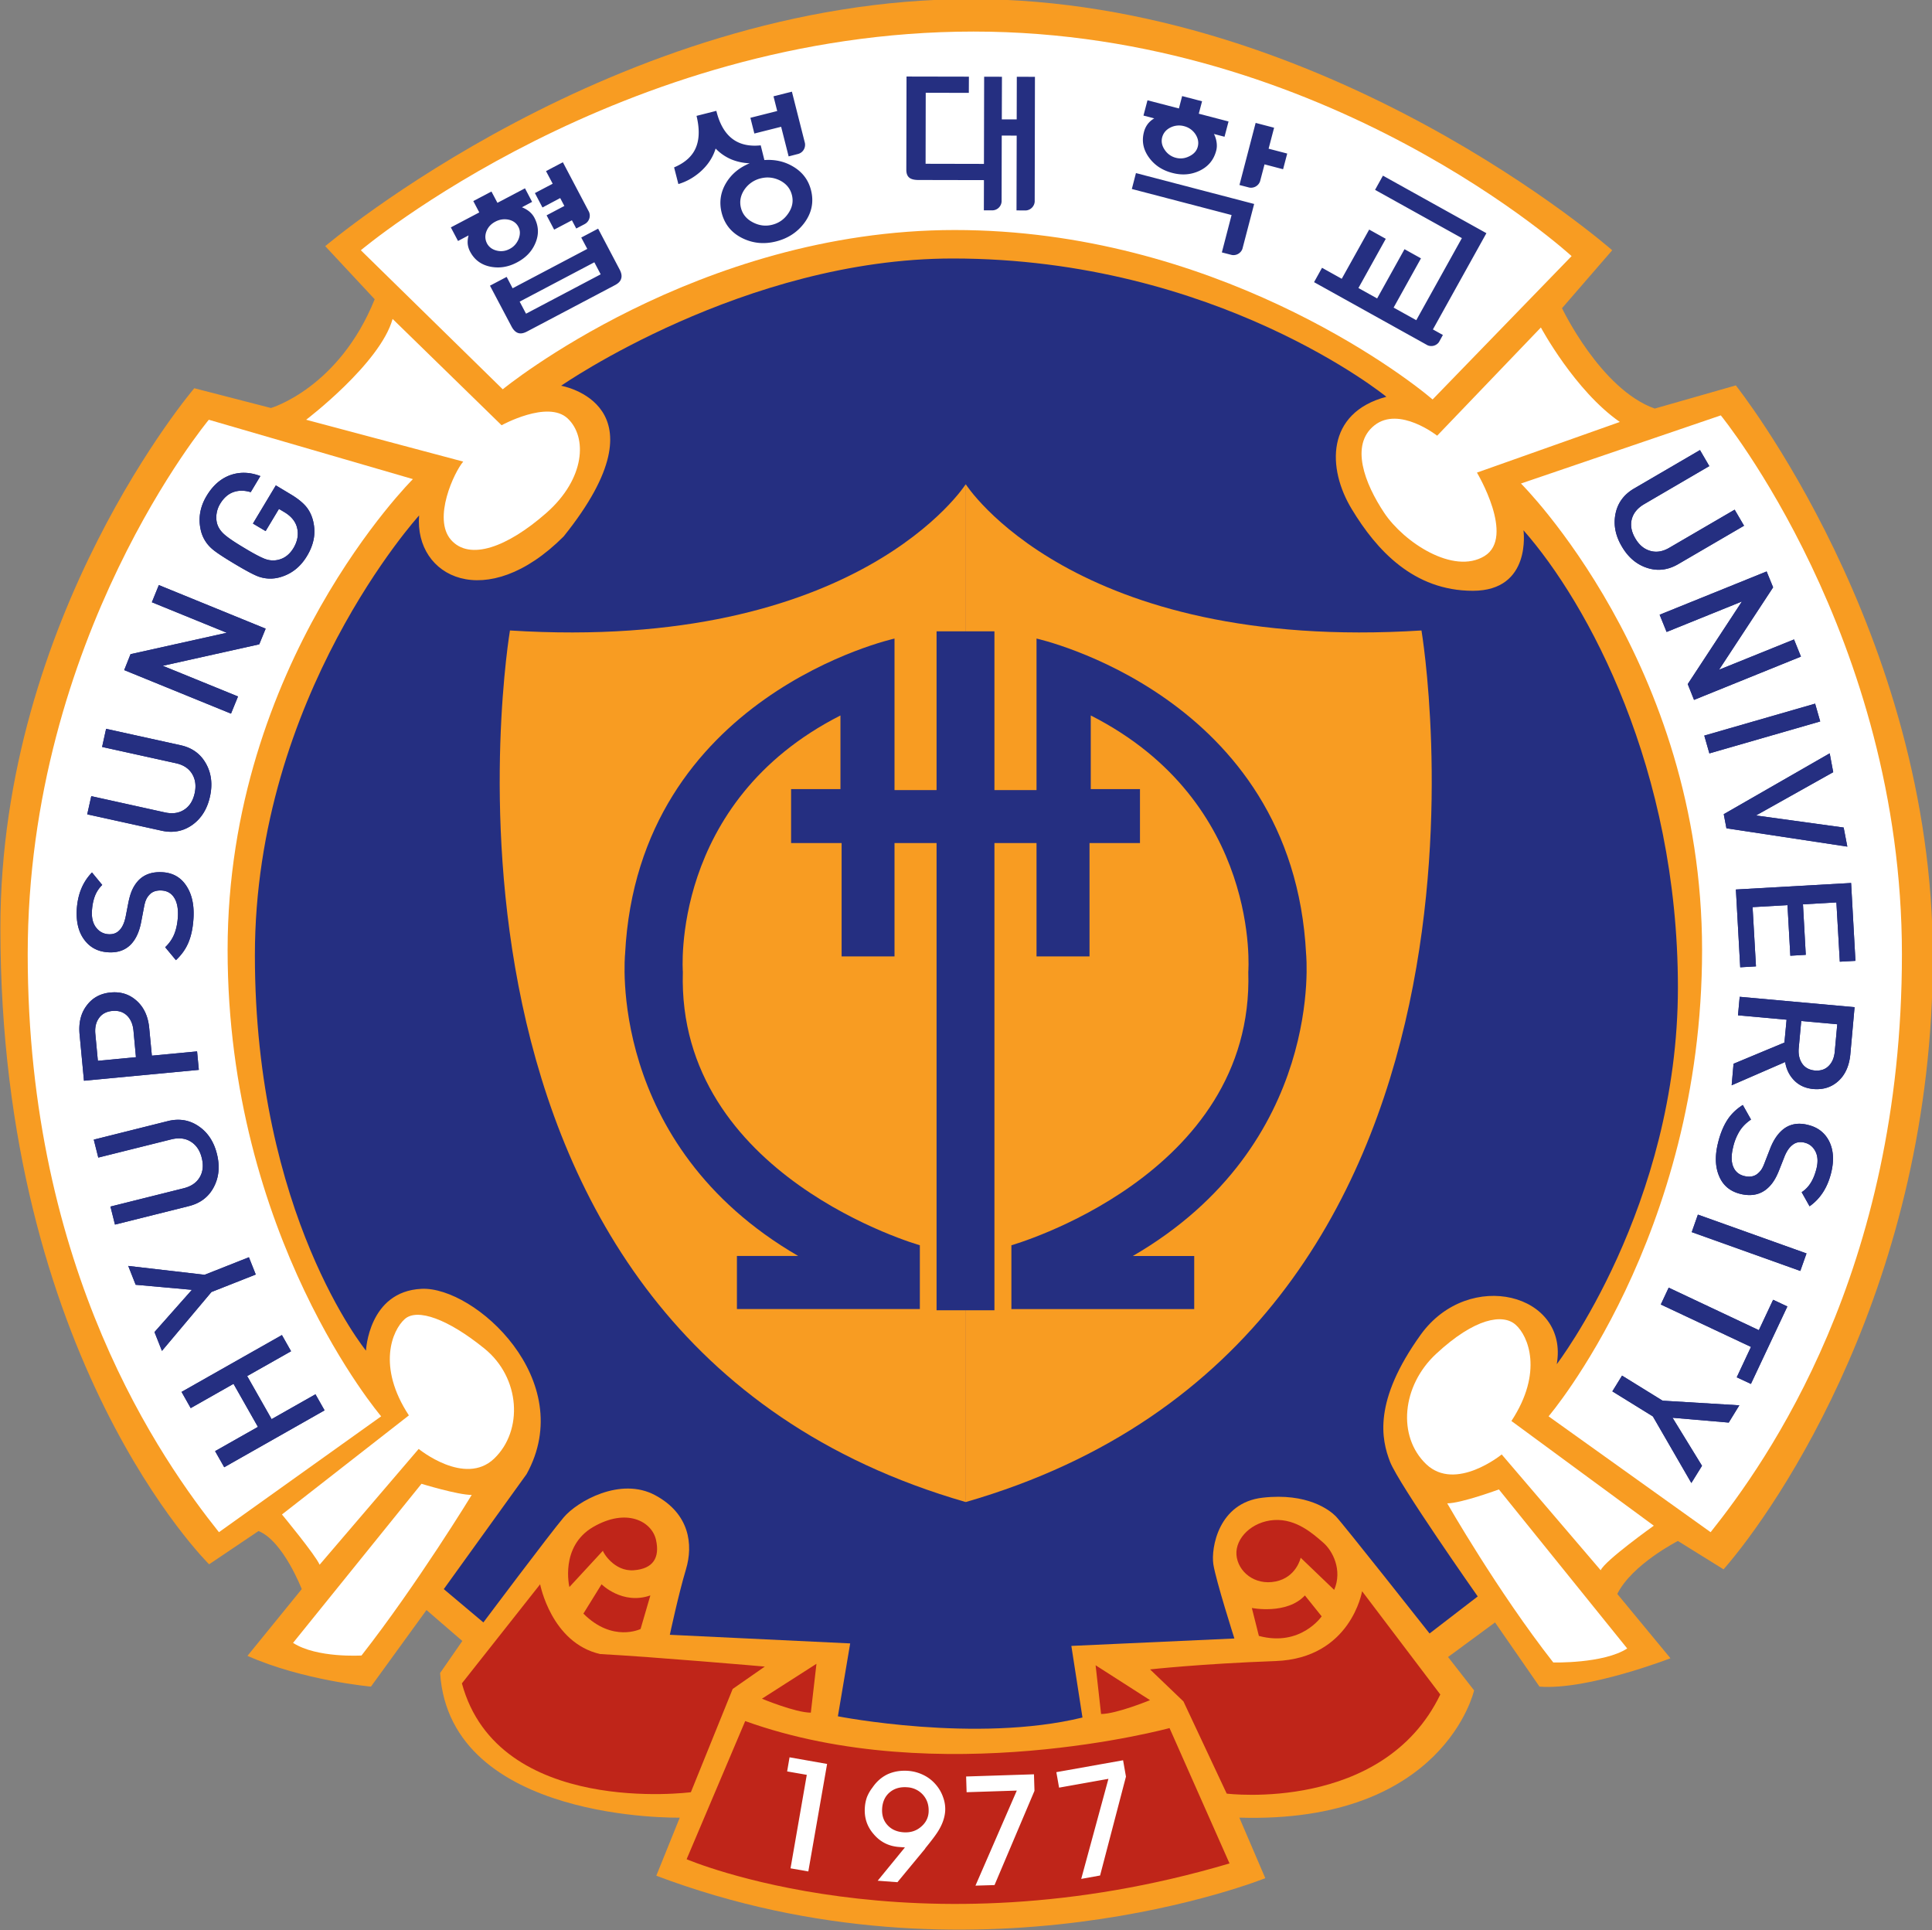 <svg xmlns="http://www.w3.org/2000/svg" width="199.112mm" height="198.883mm" viewBox="0 0 199.112 198.883"><rect x="0" y="0" width="199.112" height="198.883" fill="#808080" stroke="none"/><path d="M242.218 457.69s37.57 31.944 83.511 31.944c45.953 0 82.908-32.472 82.908-32.472l-6.488-7.49s4.984-10.487 11.989-12.978l10.484 2.995s25.477-31.972 25.477-73.915c0-41.957-20.069-71.16-27.062-79.154l-5.904 3.667s-5.926-3.017-7.838-6.847l6.875-8.317s-10.701-4.152-16.934-3.667l-5.749 8.3-6.075-4.472 3.366-4.313s-3.854-17.25-30.356-16.454l3.357-7.827s-37.695-15.184-78.75.316l3.035 7.51s-29.711-.631-30.99 18.698l2.873 4.143-4.633 4-7.183-9.901s-8.786.786-15.968 3.978l7.018 8.63s-2.394 6.223-5.59 7.507l-6.386-4.301s-26.993 26.512-26.993 82.254c0 40.407 25.074 69.8 25.074 69.8l9.913-2.558s8.778 2.559 13.415 14.061z" style="fill:#f89c22;fill-opacity:1;fill-rule:nonzero;stroke:none" transform="matrix(.797 0 0 -.797 -159.53 390.145)"/><path d="M254.358 422.874s-21.235-23.315-21.235-56.864c0-33.547 14.365-51.116 14.365-51.116s.325 7.668 7.183 7.993c6.878.322 20.294-11.818 13.585-23.957l-10.707-14.867 5.12-4.307s8.62 11.502 10.38 13.574c1.755 2.084 7.347 5.276 11.821 2.88 4.469-2.395 4.955-6.39 3.995-9.59-.959-3.18-2.085-8.463-2.085-8.463l23.32-1.115-1.59-9.423s17.886-3.515 31.627-.158l-1.437 9.259 21.081.96s-2.398 7.507-2.72 9.59c-.316 2.07.643 7.979 6.393 8.615 5.753.65 8.631-1.594 9.429-2.393.799-.794 12.138-15.165 12.138-15.165l6.226 4.79s-10.219 14.533-11.336 17.402c-1.114 2.877-2.234 7.825 3.98 16.462 6.242 8.617 19.18 5.263 17.574-3.841 0 0 15.668 20.446 15.668 48.705 0 28.282-11.664 49.684-19.97 59.114 0 0 1.111-7.824-6.548-7.824-7.669 0-12.456 5.264-15.65 10.548-3.2 5.252-3.365 12.457 4.47 14.536 0 0-21.891 17.877-56.074 17.877-26.988 0-50.64-16.452-50.64-16.452s14.06-2.39.328-19.483c-9.987-9.991-19.329-5.274-18.691 2.713z" style="fill:#252f81;fill-opacity:1;fill-rule:nonzero;stroke:none" transform="matrix(.797 0 0 -.797 -159.53 390.145)"/><path d="m296.525 267.002-7.575-17.861s29.415-12.637 70.202-.544l-7.756 17.5s-29.778-8.118-54.871.905zM305.74 274.406l-7.05-4.512s4.333-1.804 6.322-1.804zM341.836 274.217l7.039-4.51s-4.346-1.79-6.332-1.79zM299.06 274.047l-4.155-2.893-5.405-13.35s-24.906-3.255-29.609 14.073l10.116 12.811s1.44-7.576 7.763-9.021c6.843-.36 21.29-1.62 21.29-1.62zM348.875 273.682l4.32-4.139 5.594-11.92s20.212-2.524 27.62 12.815l-10.113 13.35s-1.444-8.665-11.187-9.027c-9.735-.355-16.234-1.08-16.234-1.08z" style="fill:#bf2519;fill-opacity:1;fill-rule:nonzero;stroke:none" transform="matrix(.797 0 0 -.797 -159.53 390.145)"/><path d="m284.262 283.248-1.266-4.339s-3.61-1.797-7.394 1.986l2.349 3.793s2.699-2.707 6.31-1.44zM362.04 281.623s4.506-.902 6.862 1.62l2.165-2.701s-2.714-3.985-8.119-2.53zM368.353 288.118s-.536-2.526-3.244-3.07c-2.705-.543-4.878 1.272-5.06 3.436-.165 2.156 1.99 4.328 4.883 4.51 2.885.175 5.047-1.808 6.31-2.897 1.27-1.08 2.533-3.597 1.443-6.133zM278.123 289.022l-4.331-4.69s-1.264 5.232 3.065 7.758c4.34 2.524 7.583.722 8.127-1.633.533-2.339-.371-3.777-2.883-3.957-2.533-.18-3.978 2.34-3.978 2.522z" style="fill:#bf2519;fill-opacity:1;fill-rule:nonzero;stroke:none" transform="matrix(.797 0 0 -.797 -159.53 390.145)"/><path d="M254.665 297.679s4.688-1.44 6.496-1.44c0 0-7.046-11.55-14.252-20.759 0 0-5.788-.357-8.851 1.632z" style="fill:#fff;fill-opacity:1;fill-rule:nonzero;stroke:none" transform="matrix(.797 0 0 -.797 -159.53 390.145)"/><path d="M236.623 293.712s4.323-5.228 4.87-6.495l12.81 14.971s5.954-4.867 9.75-1.26c3.793 3.624 3.422 10.47-1.266 14.252-4.688 3.795-8.672 5.247-10.289 3.795-1.618-1.445-3.612-6.13.538-12.452zM393.984 296.951s-4.879-1.799-6.68-1.799c0 0 6.499-11.365 13.714-20.573 0 0 6.499-.173 9.56 1.808z" style="fill:#fff;fill-opacity:1;fill-rule:nonzero;stroke:none" transform="matrix(.797 0 0 -.797 -159.53 390.145)"/><path d="M414.018 292.262s-6.327-4.506-6.868-5.762l-12.803 14.974s-5.957-4.871-9.76-1.261c-3.778 3.611-3.144 10.151 1.272 14.258 5.042 4.69 8.666 5.22 10.287 3.774 1.631-1.428 3.614-6.123-.542-12.446zM239.751 435.248s9.582 7.282 11.18 13.035l14.093-13.746s5.955 3.287 8.531.89c2.576-2.396 2.296-7.805-2.752-12.236-5.051-4.438-9.929-6.208-12.33-3.462-2.395 2.759.439 8.782 1.591 10.108zM399.415 447.177s4.398-8.19 10.21-12.214l-18.478-6.548s4.99-8.33.974-10.792c-4.027-2.454-10.426 1.791-12.959 5.58-2.53 3.8-4.46 8.794-1.27 11.322 3.204 2.535 8.11-1.339 8.11-1.339z" style="fill:#fff;fill-opacity:1;fill-rule:nonzero;stroke:none" transform="matrix(.797 0 0 -.797 -159.53 390.145)"/><path d="m246.824 457.162 18.349-17.977s25.102 20.593 58.445 20.593c33.335 0 57.858-18.536 61.794-21.907l17.975 18.535s-31.639 29.031-77.335 29.031c-45.698 0-79.228-28.275-79.228-28.275zM396.839 427.003l25.842 8.811s23.42-28.666 23.42-69.677c0-41.01-17.428-65.542-24.737-74.715l-20.955 14.98s19.85 23.215 19.85 60.296c0 37.09-23.42 60.305-23.42 60.305zM253.557 427.574l-26.392 7.674s-23.419-28.1-23.419-69.111c0-41.01 17.419-65.542 24.728-74.715l20.977 14.98s-19.856 23.215-19.856 60.296c0 37.09 23.962 60.876 23.962 60.876z" style="fill:#fff;fill-opacity:1;fill-rule:nonzero;stroke:none" transform="matrix(.797 0 0 -.797 -159.53 390.145)"/><path d="m236.617 316.91 1.183-2.093-5.674-3.21 3.16-5.569 5.669 3.215 1.177-2.077-12.974-7.356-1.18 2.082 5.538 3.135-3.157 5.567-5.535-3.14-1.184 2.097zM216.746 325.846l9.878-1.144 5.725 2.267.886-2.233-5.73-2.262-6.401-7.612-.964 2.435 4.838 5.46-7.271.654zM221.857 344.57c1.476.37 2.808.146 3.99-.662 1.183-.8 1.976-2.005 2.37-3.597.394-1.574.261-3-.405-4.267-.662-1.27-1.736-2.088-3.208-2.458l-9.573-2.394-.585 2.33 9.471 2.366c.957.242 1.646.705 2.068 1.417.423.712.509 1.546.266 2.516-.232.948-.709 1.66-1.423 2.099-.697.438-1.53.527-2.496.295l-9.46-2.36-.583 2.32zM214.477 361.198c1.31.126 2.428-.232 3.363-1.077.939-.843 1.475-2.016 1.619-3.521l.342-3.569 5.846.553.228-2.388-14.854-1.405-.563 5.957c-.147 1.517.158 2.772.918 3.768.748 1.004 1.789 1.566 3.1 1.682m.226-2.383c-.78-.069-1.36-.383-1.747-.931-.393-.549-.545-1.243-.461-2.075l.324-3.444 4.924.47-.319 3.436c-.082.837-.365 1.49-.848 1.952-.486.465-1.111.66-1.873.592zM221.147 376.749c1.348-.07 2.383-.655 3.102-1.743.72-1.081 1.031-2.467.938-4.163-.07-1.205-.275-2.246-.63-3.114-.348-.87-.897-1.649-1.644-2.35l-1.39 1.673c.541.513.94 1.098 1.19 1.736.257.65.4 1.383.453 2.206.057 1.037-.098 1.85-.467 2.44-.361.586-.908.912-1.629.95-.674.04-1.206-.136-1.575-.535a2.28 2.28 0 0 1-.437-.644c-.113-.242-.207-.594-.288-1.05l-.353-1.842c-.24-1.271-.694-2.253-1.36-2.926-.724-.73-1.696-1.065-2.902-.989-1.309.074-2.337.61-3.077 1.6-.748.984-1.076 2.296-.99 3.915.119 1.983.775 3.576 1.97 4.804l1.326-1.612a4.03 4.03 0 0 1-.962-1.475c-.205-.553-.327-1.182-.37-1.888-.052-.9.129-1.618.541-2.15.407-.533.949-.82 1.613-.859.59-.032 1.062.146 1.42.535.369.378.623.959.782 1.717l.345 1.779c.141.697.305 1.27.51 1.71.197.436.454.826.764 1.17.758.811 1.799 1.18 3.12 1.105zM223.518 393.166c1.482-.325 2.574-1.111 3.277-2.372.7-1.241.874-2.673.518-4.27-.351-1.588-1.103-2.804-2.261-3.642-1.165-.832-2.492-1.094-3.974-.77l-9.636 2.122.524 2.349 9.528-2.104c.963-.21 1.79-.1 2.48.35.693.44 1.142 1.151 1.36 2.128.212.968.1 1.799-.334 2.512-.434.71-1.137 1.166-2.104 1.375l-9.53 2.102.517 2.343zM234.515 408.237l-.828-2.021-12.48-2.779 9.733-3.967-.906-2.218-13.81 5.629.819 2.06 12.44 2.766-9.682 3.946.9 2.22zM237.778 425.594c.837-.502 1.474-1.009 1.92-1.52.444-.52.758-1.143.94-1.857.2-.8.232-1.583.099-2.337-.138-.758-.429-1.507-.88-2.25-.846-1.41-2.008-2.328-3.493-2.743a4.54 4.54 0 0 0-2.796.096c-.576.21-1.617.761-3.12 1.663-1.497.895-2.468 1.547-2.917 1.957a4.494 4.494 0 0 0-1.419 2.436c-.33 1.506-.073 2.967.777 4.377.829 1.383 1.895 2.287 3.192 2.72 1.2.385 2.446.333 3.748-.17l-1.246-2.08c-.819.25-1.566.25-2.258 0-.673-.244-1.241-.751-1.699-1.51a3.35 3.35 0 0 1-.452-1.246 3.13 3.13 0 0 1 .042-1.232c.135-.527.435-1.004.909-1.436.461-.423 1.317-1.008 2.563-1.751 1.291-.784 2.227-1.273 2.79-1.475a2.89 2.89 0 0 1 1.673-.095c.819.191 1.476.71 1.968 1.527.544.919.687 1.831.425 2.742-.228.759-.766 1.386-1.593 1.883l-.718.428-1.723-2.868-1.64.974 2.962 4.937 1.946-1.17z" style="fill:#252f81;fill-opacity:1;fill-rule:nonzero;stroke:none" transform="matrix(.797 0 0 -.797 -159.53 390.145)"/><path d="m236.617 316.91 1.183-2.093-5.674-3.21 3.16-5.569 5.669 3.215 1.177-2.077-12.974-7.356-1.18 2.082 5.538 3.135-3.157 5.567-5.535-3.14-1.184 2.097zM216.746 325.846l9.878-1.144 5.725 2.267.886-2.233-5.73-2.262-6.401-7.612-.964 2.435 4.838 5.46-7.271.654zM221.857 344.57c1.476.37 2.808.146 3.99-.662 1.183-.8 1.976-2.005 2.37-3.597.394-1.574.261-3-.405-4.267-.662-1.27-1.736-2.088-3.208-2.458l-9.573-2.394-.585 2.33 9.471 2.366c.957.242 1.646.705 2.068 1.417.423.712.509 1.546.266 2.516-.232.948-.709 1.66-1.423 2.099-.697.438-1.53.527-2.496.295l-9.46-2.36-.583 2.32zM214.477 361.198c1.31.126 2.428-.232 3.363-1.077.939-.843 1.475-2.016 1.619-3.521l.342-3.569 5.846.553.228-2.388-14.854-1.405-.563 5.957c-.147 1.517.158 2.772.918 3.768.748 1.004 1.789 1.566 3.1 1.682m.226-2.383c-.78-.069-1.36-.383-1.747-.931-.393-.549-.545-1.243-.461-2.075l.324-3.444 4.924.47-.319 3.436c-.082.837-.365 1.49-.848 1.952-.486.465-1.111.66-1.873.592zM221.147 376.749c1.348-.07 2.383-.655 3.102-1.743.72-1.081 1.031-2.467.938-4.163-.07-1.205-.275-2.246-.63-3.114-.348-.87-.897-1.649-1.644-2.35l-1.39 1.673c.541.513.94 1.098 1.19 1.736.257.65.4 1.383.453 2.206.057 1.037-.098 1.85-.467 2.44-.361.586-.908.912-1.629.95-.674.04-1.206-.136-1.575-.535a2.28 2.28 0 0 1-.437-.644c-.113-.242-.207-.594-.288-1.05l-.353-1.842c-.24-1.271-.694-2.253-1.36-2.926-.724-.73-1.696-1.065-2.902-.989-1.309.074-2.337.61-3.077 1.6-.748.984-1.076 2.296-.99 3.915.119 1.983.775 3.576 1.97 4.804l1.326-1.612a4.03 4.03 0 0 1-.962-1.475c-.205-.553-.327-1.182-.37-1.888-.052-.9.129-1.618.541-2.15.407-.533.949-.82 1.613-.859.59-.032 1.062.146 1.42.535.369.378.623.959.782 1.717l.345 1.779c.141.697.305 1.27.51 1.71.197.436.454.826.764 1.17.758.811 1.799 1.18 3.12 1.105zM223.518 393.166c1.482-.325 2.574-1.111 3.277-2.372.7-1.241.874-2.673.518-4.27-.351-1.588-1.103-2.804-2.261-3.642-1.165-.832-2.492-1.094-3.974-.77l-9.636 2.122.524 2.349 9.528-2.104c.963-.21 1.79-.1 2.48.35.693.44 1.142 1.151 1.36 2.128.212.968.1 1.799-.334 2.512-.434.71-1.137 1.166-2.104 1.375l-9.53 2.102.517 2.343zM234.515 408.237l-.828-2.021-12.48-2.779 9.733-3.967-.906-2.218-13.81 5.629.819 2.06 12.44 2.766-9.682 3.946.9 2.22zM237.778 425.594c.837-.502 1.474-1.009 1.92-1.52.444-.52.758-1.143.94-1.857.2-.8.232-1.583.099-2.337-.138-.758-.429-1.507-.88-2.25-.846-1.41-2.008-2.328-3.493-2.743a4.54 4.54 0 0 0-2.796.096c-.576.21-1.617.761-3.12 1.663-1.497.895-2.468 1.547-2.917 1.957a4.494 4.494 0 0 0-1.419 2.436c-.33 1.506-.073 2.967.777 4.377.829 1.383 1.895 2.287 3.192 2.72 1.2.385 2.446.333 3.748-.17l-1.246-2.08c-.819.25-1.566.25-2.258 0-.673-.244-1.241-.751-1.699-1.51a3.35 3.35 0 0 1-.452-1.246 3.13 3.13 0 0 1 .042-1.232c.135-.527.435-1.004.909-1.436.461-.423 1.317-1.008 2.563-1.751 1.291-.784 2.227-1.273 2.79-1.475a2.89 2.89 0 0 1 1.673-.095c.819.191 1.476.71 1.968 1.527.544.919.687 1.831.425 2.742-.228.759-.766 1.386-1.593 1.883l-.718.428-1.723-2.868-1.64.974 2.962 4.937 1.946-1.17zM417.17 416.58c-1.321-.767-2.655-.929-4.015-.485-1.369.443-2.463 1.375-3.285 2.792-.824 1.399-1.09 2.802-.804 4.21.284 1.404 1.091 2.492 2.396 3.256l8.524 4.975 1.205-2.071-8.428-4.923c-.848-.498-1.38-1.143-1.594-1.937-.204-.801-.053-1.629.456-2.492.494-.85 1.14-1.387 1.945-1.612.795-.228 1.62-.09 2.477.418l8.423 4.91 1.214-2.075zM419.218 399.031l-.814 2.04 7.008 10.68-9.74-3.938-.902 2.226 13.835 5.594.84-2.054-6.993-10.652 9.695 3.917.895-2.218zM421.203 392.111l-.658 2.302 14.331 4.13.658-2.3zM439.041 380.058l-15.633 2.369-.347 1.825 13.699 7.867.456-2.436-9.987-5.597 11.337-1.56zM425.192 364.456l-.561 10.057 14.898.843.562-10.065-2.022-.11-.441 7.664-4.322-.25.362-6.526-1.997-.118-.366 6.541-4.516-.258.44-7.66zM424.084 349.202l.243 2.782 6.58 2.743.279 2.954-6.283.568.22 2.394 14.854-1.342-.547-6.09c-.14-1.465-.644-2.62-1.518-3.429-.884-.823-1.972-1.17-3.256-1.065-1.02.096-1.842.462-2.48 1.112-.631.639-1.02 1.438-1.175 2.381l-6.917-3.008m10.76 1.908c.72-.057 1.316.127 1.763.572.465.446.735 1.078.81 1.881l.322 3.528-4.659.423-.324-3.523c-.068-.797.085-1.451.447-1.986.362-.532.921-.824 1.64-.895zM425.21 335.16c-1.314.322-2.226 1.075-2.734 2.268-.52 1.2-.57 2.626-.167 4.278.28 1.168.675 2.152 1.175 2.945.495.79 1.173 1.455 2.042 2.005l1.062-1.886c-.62-.416-1.12-.912-1.486-1.503a6.828 6.828 0 0 1-.833-2.086c-.25-1.007-.247-1.845.009-2.483.253-.641.73-1.052 1.426-1.226.676-.161 1.217-.081 1.656.238.202.15.383.336.54.55.162.23.314.553.475.994l.68 1.747c.466 1.208 1.092 2.083 1.864 2.636.842.585 1.863.742 3.028.441 1.274-.303 2.187-1.014 2.746-2.117.552-1.111.649-2.465.265-4.038-.468-1.926-1.397-3.378-2.799-4.366l-1.023 1.822c.523.347.918.774 1.217 1.283.303.496.532 1.1.705 1.79.21.87.163 1.611-.144 2.201-.304.6-.781.985-1.43 1.139-.562.135-1.074.052-1.489-.268-.438-.315-.796-.836-1.079-1.54l-.667-1.691c-.262-.67-.532-1.202-.812-1.597a4.389 4.389 0 0 0-.957-1.01c-.892-.665-1.983-.84-3.27-.527zM418.922 330.218l.796 2.262 14.044-5.018-.802-2.264zM424.742 311.45l1.84 3.926-11.661 5.485 1.021 2.176 11.658-5.497 1.845 3.93 1.842-.864-4.714-10.016zM418.872 297.783l-4.975 8.607-5.24 3.239 1.254 2.036 5.241-3.24 9.923-.6-1.37-2.232-7.266.625 3.811-6.212z" style="fill:#252f81;fill-opacity:1;fill-rule:nonzero;stroke:none" transform="matrix(.797 0 0 -.797 -159.53 390.145)"/><path d="M417.17 416.58c-1.321-.767-2.655-.929-4.015-.485-1.369.443-2.463 1.375-3.285 2.792-.824 1.399-1.09 2.802-.804 4.21.284 1.404 1.091 2.492 2.396 3.256l8.524 4.975 1.205-2.071-8.428-4.923c-.848-.498-1.38-1.143-1.594-1.937-.204-.801-.053-1.629.456-2.492.494-.85 1.14-1.387 1.945-1.612.795-.228 1.62-.09 2.477.418l8.423 4.91 1.214-2.075zM419.218 399.031l-.814 2.04 7.008 10.68-9.74-3.938-.902 2.226 13.835 5.594.84-2.054-6.993-10.652 9.695 3.917.895-2.218zM421.203 392.111l-.658 2.302 14.331 4.13.658-2.3zM439.041 380.058l-15.633 2.369-.347 1.825 13.699 7.867.456-2.436-9.987-5.597 11.337-1.56zM425.192 364.456l-.561 10.057 14.898.843.562-10.065-2.022-.11-.441 7.664-4.322-.25.362-6.526-1.997-.118-.366 6.541-4.516-.258.44-7.66zM424.084 349.202l.243 2.782 6.58 2.743.279 2.954-6.283.568.22 2.394 14.854-1.342-.547-6.09c-.14-1.465-.644-2.62-1.518-3.429-.884-.823-1.972-1.17-3.256-1.065-1.02.096-1.842.462-2.48 1.112-.631.639-1.02 1.438-1.175 2.381l-6.917-3.008m10.76 1.908c.72-.057 1.316.127 1.763.572.465.446.735 1.078.81 1.881l.322 3.528-4.659.423-.324-3.523c-.068-.797.085-1.451.447-1.986.362-.532.921-.824 1.64-.895zM425.21 335.16c-1.314.322-2.226 1.075-2.734 2.268-.52 1.2-.57 2.626-.167 4.278.28 1.168.675 2.152 1.175 2.945.495.79 1.173 1.455 2.042 2.005l1.062-1.886c-.62-.416-1.12-.912-1.486-1.503a6.828 6.828 0 0 1-.833-2.086c-.25-1.007-.247-1.845.009-2.483.253-.641.73-1.052 1.426-1.226.676-.161 1.217-.081 1.656.238.202.15.383.336.54.55.162.23.314.553.475.994l.68 1.747c.466 1.208 1.092 2.083 1.864 2.636.842.585 1.863.742 3.028.441 1.274-.303 2.187-1.014 2.746-2.117.552-1.111.649-2.465.265-4.038-.468-1.926-1.397-3.378-2.799-4.366l-1.023 1.822c.523.347.918.774 1.217 1.283.303.496.532 1.1.705 1.79.21.87.163 1.611-.144 2.201-.304.6-.781.985-1.43 1.139-.562.135-1.074.052-1.489-.268-.438-.315-.796-.836-1.079-1.54l-.667-1.691c-.262-.67-.532-1.202-.812-1.597a4.389 4.389 0 0 0-.957-1.01c-.892-.665-1.983-.84-3.27-.527zM418.922 330.218l.796 2.262 14.044-5.018-.802-2.264zM424.742 311.45l1.84 3.926-11.661 5.485 1.021 2.176 11.658-5.497 1.845 3.93 1.842-.864-4.714-10.016zM418.872 297.783l-4.975 8.607-5.24 3.239 1.254 2.036 5.241-3.24 9.923-.6-1.37-2.232-7.266.625 3.811-6.212z" style="fill:#252f81;fill-opacity:1;fill-rule:nonzero;stroke:none" transform="matrix(.797 0 0 -.797 -159.53 390.145)"/><path d="m302.386 247.963 2.102 12.087-2.54.444.312 1.822 4.855-.857-2.428-13.897zM313.657 246.362l3.522 4.306-.81.059c-1.306.104-2.396.66-3.241 1.667-.86.988-1.232 2.149-1.129 3.473.032.446.12.872.269 1.302.178.435.407.846.705 1.226.532.784 1.19 1.365 1.98 1.737.79.356 1.676.506 2.664.432a5.383 5.383 0 0 0 1.936-.526 4.908 4.908 0 0 0 1.58-1.202 4.952 4.952 0 0 0 .991-1.702 4.367 4.367 0 0 0 .257-1.817c-.065-.806-.35-1.631-.854-2.462-.298-.502-.875-1.272-1.725-2.31v-.032l-3.592-4.343-2.553.192m5.881 11.08a2.938 2.938 0 0 1-2.059 1c-.888.07-1.631-.138-2.225-.618-.606-.491-.947-1.187-1.018-2.064-.067-.881.153-1.6.65-2.165.506-.578 1.199-.904 2.085-.971.88-.064 1.626.155 2.249.676.623.509.962 1.14 1.02 1.88.059.886-.164 1.641-.702 2.261zM326.3 245.725l5.346 12.29-6.49-.211-.064 2.032 8.774.284.065-2.14-5.165-12.182-2.466-.073zM339.976 246.597l3.518 12.938-6.382-1.14-.353 2.002 8.63 1.537.372-2.113-3.346-12.786z" style="fill:#fff;fill-opacity:1;fill-rule:nonzero;stroke:none" transform="matrix(.797 0 0 -.797 -159.53 390.145)"/><path d="m300.184 477.065.48-1.902-3.467-.876.512-2.034 3.463.873.97-3.829 1.24.32c.618.176.98.79.864 1.412l-1.682 6.637zM299.005 468.825l-.474 1.901c-1.637-.172-2.942.18-3.922 1.056-.836.746-1.444 1.878-1.816 3.404l-2.562-.65c.372-1.537.374-2.821.012-3.854-.421-1.234-1.401-2.17-2.913-2.806l.553-2.157c1.012.3 1.942.815 2.79 1.545.997.87 1.673 1.886 2.026 3.047a6.167 6.167 0 0 1 2.074-1.418 6.882 6.882 0 0 1 2.33-.486c-1.33-.55-2.342-1.382-3.032-2.515-.737-1.217-.933-2.511-.59-3.883.385-1.52 1.298-2.621 2.734-3.312 1.346-.646 2.781-.779 4.313-.391 1.53.391 2.75 1.187 3.65 2.4.954 1.296 1.24 2.703.857 4.22-.333 1.321-1.102 2.338-2.299 3.048-1.102.661-2.34.948-3.731.851m3.071-6.924c-.51-.743-1.193-1.224-2.05-1.44-.848-.22-1.676-.117-2.483.297-.831.42-1.355 1.051-1.565 1.876-.213.842-.053 1.65.477 2.413a3.554 3.554 0 0 0 2.056 1.405c.86.22 1.69.13 2.485-.256.837-.42 1.358-1.056 1.568-1.897.21-.829.05-1.629-.488-2.398zM333.992 479.584l-2.346.009-.014-5.514h-1.925l.018 5.514-2.302.006-.026-11.272-7.545.016.017 9.18 5.574-.014.01 2.097-8.067.016-.026-12.065c0-.504.149-.856.456-1.062.246-.166.617-.248 1.123-.248l8.458-.017-.01-3.904 1.141-.004c.618.03 1.112.522 1.153 1.139l.017 8.527 1.934-.003-.024-9.67 1.203-.008a1.232 1.232 0 0 1 1.149 1.136" style="fill:#252f81;fill-opacity:1;fill-rule:nonzero;stroke:none" transform="matrix(.797 0 0 -.797 -159.53 390.145)"/><path d="M332.81 462.306h-.008" style="fill:#fff;fill-opacity:1;fill-rule:nonzero;stroke:none" transform="matrix(.797 0 0 -.797 -159.53 390.145)"/><path d="m364.206 470.292.711 2.712-2.387.623-2.093-8.029 1.268-.33a1.238 1.238 0 0 1 1.399.814l.576 2.185 2.4-.63.533 2.028zM348.089 472.455c-.317-1.194-.088-2.307.675-3.337.716-.975 1.71-1.626 2.986-1.957 1.249-.329 2.41-.241 3.492.263 1.135.531 1.868 1.397 2.182 2.593.102.366.111.741.053 1.123-.053.361-.162.718-.34 1.056l1.369-.359.52 1.975-3.848 1.004.424 1.607-2.577.672-.416-1.6-4.064 1.054-.52-1.974 1.394-.364a2.874 2.874 0 0 1-.854-.746 2.892 2.892 0 0 1-.476-1.01m3.427.577a2.478 2.478 0 0 0 1.77.17 2.486 2.486 0 0 0 1.433-.999c.36-.535.476-1.085.327-1.654-.138-.536-.5-.947-1.088-1.233-.57-.286-1.144-.356-1.743-.2a2.44 2.44 0 0 0-1.445 1.032c-.363.533-.464 1.064-.33 1.605.152.564.505.994 1.076 1.28z" style="fill:#252f81;fill-opacity:1;fill-rule:nonzero;stroke:none" transform="matrix(.797 0 0 -.797 -159.53 390.145)"/><path d="M361.705 465.268" style="fill:#fff;fill-opacity:1;fill-rule:nonzero;stroke:none" transform="matrix(.797 0 0 -.797 -159.53 390.145)"/><path d="M359.441 456.554a1.23 1.23 0 0 1 1.378.785l1.518 5.808-15.284 3.992-.532-2.056 12.897-3.368-1.257-4.832M386.24 445.297l.503.91-1.29.719 6.917 12.443-13.38 7.437-1.018-1.835 11.227-6.24-5.898-10.612-2.93 1.629 3.538 6.367-2.13 1.184-3.538-6.366-2.419 1.345 3.536 6.364-2.146 1.194-3.548-6.362-2.55 1.42-1.03-1.857 14.687-8.166a1.222 1.222 0 0 1 1.47.426zM274.678 459.973l1.065.557c-.006-.003-.01-.007-.018-.007l.085.047c.553.318.77 1 .506 1.579l-.067.122-3.302 6.27-2.179-1.146.863-1.63-2.299-1.21.977-1.864 2.293 1.219.538-1.02-2.296-1.212.977-1.851 2.296 1.209.561-1.063zM275.324 458.806l.781-1.469-9.657-5.09-.769 1.471-2.158-1.137 2.775-5.251c.255-.486.55-.773.892-.875.316-.097.696-.028 1.132.205l11.362 5.992c.439.23.702.5.793.809.123.333.064.747-.202 1.238l-2.767 5.256-2.182-1.15m2.512-4.755-9.653-5.089-.822 1.56 9.657 5.086zM260.95 456.99c.565-1.077 1.456-1.73 2.682-1.963 1.15-.214 2.281-.028 3.395.57 1.123.59 1.907 1.41 2.355 2.463.491 1.134.447 2.237-.12 3.312-.17.323-.413.604-.702.836-.272.207-.57.379-.91.51l1.32.697-.922 1.754-3.562-1.874-.775 1.46-2.346-1.234.772-1.468-3.676-1.936.927-1.755 1.369.722a3.094 3.094 0 0 1-.117-1.06 2.74 2.74 0 0 1 .31-1.033m2.123 2.64c.214.533.591.938 1.14 1.227.539.286 1.1.372 1.683.264.608-.126 1.038-.436 1.298-.933.254-.471.254-.995.026-1.584-.24-.569-.623-.999-1.15-1.27-.543-.29-1.105-.363-1.678-.217-.576.14-1 .453-1.257.933-.252.497-.281 1.02-.062 1.58z" style="fill:#252f81;fill-opacity:1;fill-rule:nonzero;stroke:none" transform="matrix(.797 0 0 -.797 -159.53 390.145)"/><path d="M275.769 460.541c.015.007.02.012.032.018l-.058-.03c.009.007.02.008.026.013z" style="fill:#252f81;fill-opacity:1;fill-rule:nonzero;stroke:none" transform="matrix(.797 0 0 -.797 -159.53 390.145)"/><path d="M275.725 460.522c.01 0 .012.004.018.007l.058.03c0 .004.01.004.01.01l-.086-.047z" style="fill:#252f81;fill-opacity:1;fill-rule:nonzero;stroke:none" transform="matrix(.797 0 0 -.797 -159.53 390.145)"/><path d="M383.974 408.005c-45.113-2.846-58.928 18.902-58.928 18.902V295.32c74.36 21.424 58.928 112.685 58.928 112.685m-117.868 0s-15.424-91.26 58.931-112.685v131.587s-13.822-21.748-58.931-18.902z" style="fill:#f89c22;fill-opacity:1;fill-rule:nonzero;stroke:none" transform="matrix(.797 0 0 -.797 -159.53 390.145)"/><path d="M369.055 366.184c-1.7 33.457-34.859 40.774-34.859 40.774v-19.589h-5.442v20.527h-7.484v-20.527h-5.437v19.589s-33.142-7.317-34.84-40.774c0 0-2.507-24.593 22.381-39.048h-7.92v-6.865h23.654v8.249s-31.436 8.894-30.646 35.338c0 0-1.717 21.94 20.38 33.158v-9.52h-6.383v-6.977h6.533v-14.655h6.841v14.655h5.437v-60.403h7.484v60.403h5.442v-14.655h6.853v14.655h6.524v6.976h-6.363v9.52c22.11-11.216 20.37-33.157 20.37-33.157.8-26.444-30.633-35.338-30.633-35.338v-8.25h23.64v6.86h-7.938c24.904 14.46 22.406 39.054 22.406 39.054z" style="fill:#252f81;fill-opacity:1;fill-rule:nonzero;stroke:none" transform="matrix(.797 0 0 -.797 -159.53 390.145)"/></svg>